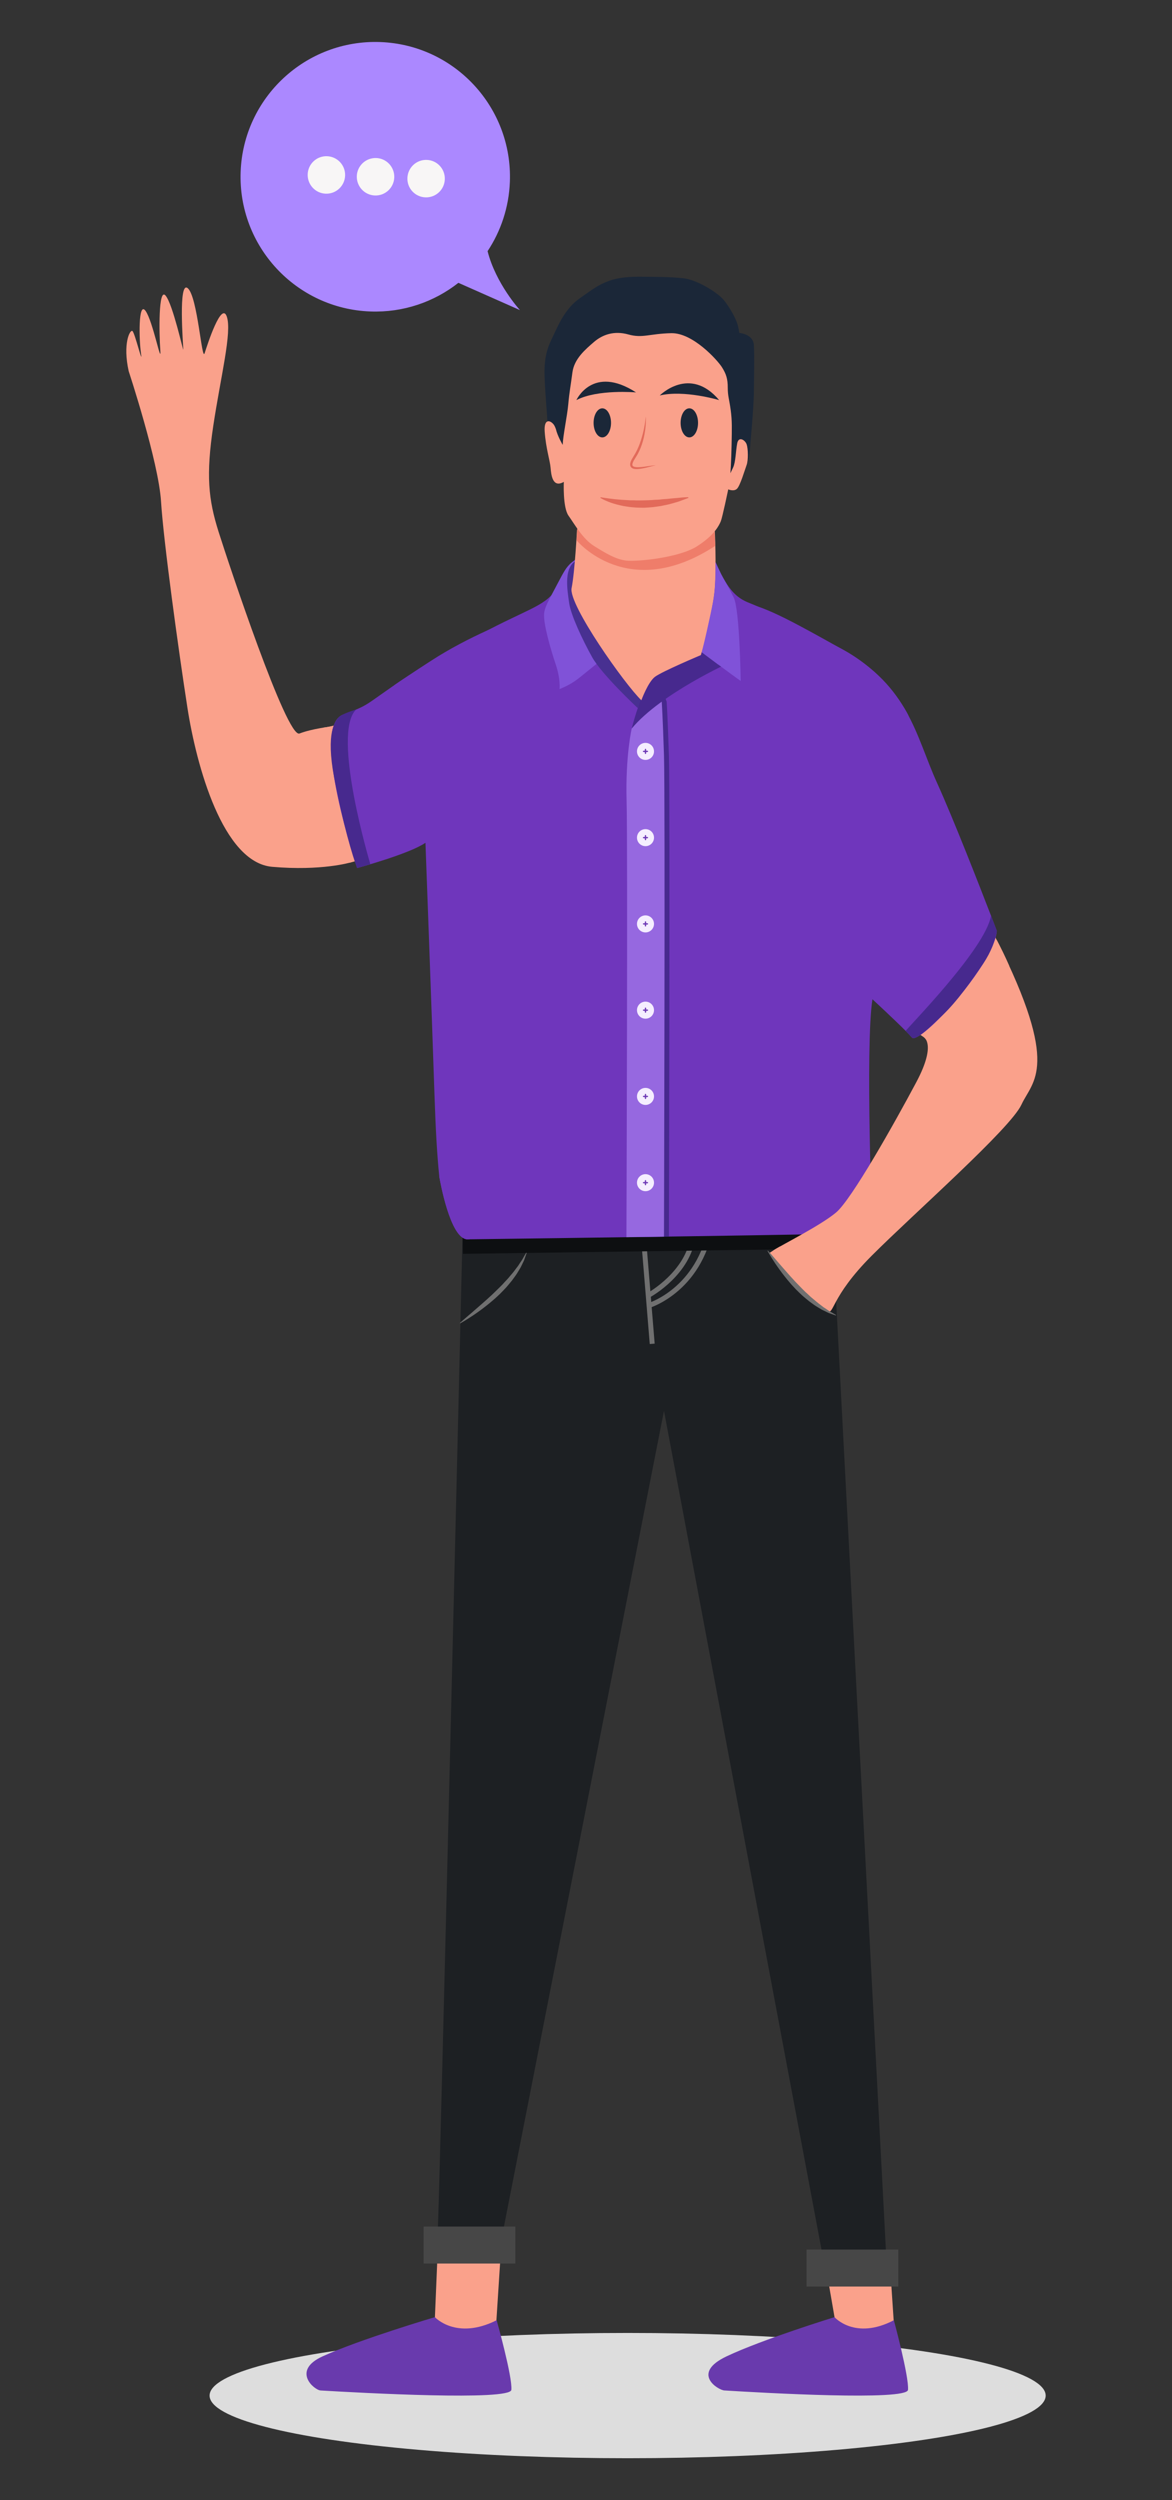 <?xml version="1.0" encoding="utf-8"?>
<!-- Generator: Adobe Illustrator 16.0.0, SVG Export Plug-In . SVG Version: 6.00 Build 0)  -->
<!DOCTYPE svg PUBLIC "-//W3C//DTD SVG 1.1//EN" "http://www.w3.org/Graphics/SVG/1.1/DTD/svg11.dtd">
<svg version="1.1" id="Layer_1" xmlns="http://www.w3.org/2000/svg" xmlns:xlink="http://www.w3.org/1999/xlink" x="0px" y="0px"
	 width="452.98px" height="965.645px" viewBox="0 0 452.98 965.645" enable-background="new 0 0 452.98 965.645"
	 xml:space="preserve">
<rect x="0" y="0" width="452.98" height="965.645" fill="#333333" stroke="none"/>
<g>
	<g>
		<ellipse fill="#DDDDDD" cx="242.581" cy="925.246" rx="161.575" ry="24.193"/>
	</g>
	<g>
		<path fill="#1D2023" d="M178.726,478.69c0,0-8.885,374.61-9.52,382.226h25.382l62.043-316.01l61.062,324.895h24.748
			l-19.264-367.188l-0.249-42.539l-144.204,4.244L178.726,478.69z"/>
	</g>
	<g>
		<path fill="#FAA18B" d="M127.989,280.612c0,0-7.327,0.793-12.245,2.697c-4.919,1.904-27.287-65.359-31.253-77.891
			c-3.966-12.532-4.917-21.877-2.062-40.915c2.855-19.036,7.298-36.186,5.235-42.214c-2.063-6.029-7.457,10.629-8.566,14.119
			c-1.11,3.49-2.697-21.734-6.505-25.065c-3.807-3.332-1.745,22.527-1.745,23.637c0,1.111-3.966-17.292-6.822-20.782
			c-2.855-3.489-2.538,14.754-2.062,21.1c0.476,6.345-2.855-11.264-5.711-15.23c-2.856-3.966-2.539,11.264-1.746,16.499
			c0.793,5.235-2.38-8.09-3.332-8.726c-0.951-0.634-3.807,4.917-1.427,15.547c0,0,11.541,34.941,12.493,50.289
			c0.952,15.349,6.703,57.11,10.193,79.637c3.49,22.526,13.722,59.808,32.759,61.474c19.036,1.666,30.221-1.666,30.221-1.666
			l1.071-0.357C136.487,332.765,122.347,291.519,127.989,280.612z"/>
	</g>
	<g>
		<path fill="#707070" d="M251.292,500.999l-0.914-1.67c0.148-0.082,14.745-8.229,16.561-21.987l1.888,0.25
			C266.883,492.318,251.927,500.652,251.292,500.999z"/>
	</g>
	<g>
		<path fill="#FAA18B" d="M125.028,281.024c0,0,3.963-0.333,11.459-3.268c7.495-2.935,12.731,49.06,12.731,49.06l-8.012,4.798
			c0,0-4.324,1.168-6.026,1.574c-1.703,0.405-13.149-20.472-13.149-20.472l-3.113-26.632L125.028,281.024z"/>
	</g>
	<g>
		
			<rect x="227.248" y="495.023" transform="matrix(0.082 0.997 -0.997 0.082 724.124 205.45)" fill="#707070" width="46.48" height="1.905"/>
	</g>
	<g>
		<path fill="#707070" d="M251.438,505l-0.558-1.821c0.201-0.062,20.066-6.477,23.393-32.518l1.89,0.241
			C272.674,498.206,251.649,504.935,251.438,505z"/>
	</g>
	<g>
		
			<rect x="178.724" y="473.995" transform="matrix(1 -0.014 0.014 1 -6.569 3.494)" fill="#0D0F11" width="143.253" height="9.281"/>
	</g>
	<g>
		<path fill="#FAA18B" d="M390.072,373.059c0,0-6.464-15.231-11.461-19.612c-4.997-4.382-23.915,37.618-23.915,37.618l-1.904,6.127
			l-0.257,0.913c0,0,4.561,1.947,5.324,3.353c0.764,1.406,17.382-10.354,17.382-10.354L390.072,373.059z"/>
	</g>
	<g>
		<path fill="#6F36BC" d="M385.273,359.533c0,0-0.011,0.055-0.022,0.153c-0.132,1.606-0.688,3.475-1.562,5.518
			c-0.065,0.175-0.143,0.35-0.209,0.514c-0.885,2-2.054,4.152-3.42,6.371c-0.011,0.022-0.021,0.033-0.032,0.055
			c-0.011,0.011-0.011,0.021-0.022,0.033c-2.076,3.354-4.59,6.851-7.256,10.217c-0.054,0.077-0.109,0.143-0.164,0.208
			c-2.731,3.442-5.627,6.73-8.337,9.55l-0.011,0.011c-3.948,4.109-7.518,7.182-9.724,8.3c-0.185,0.097-0.368,0.188-0.548,0.267
			l-0.065,0.032h-0.013c-0.196,0.077-0.382,0.131-0.557,0.153c-0.021,0.011-0.031,0.011-0.044,0.011
			c-0.251,0.043-0.458,0.021-0.622-0.055c-0.088-0.032-0.164-0.087-0.229-0.164c-0.515-0.612-1.354-1.486-2.372-2.502
			c0,0,0,0,0-0.011c-4.577-4.601-12.861-12.25-12.861-12.25c-2.853,18.325,0,90.194,0,90.194
			c-10.315,0.612-125.675,2.131-156.141,2.525h-0.557c-6.546-0.459-10.437-22.521-10.72-24.226c0-0.011-0.011-0.033-0.011-0.044
			v-0.065c-0.82-8.064-1.388-17.746-1.835-31.252c-0.951-28.871-3.497-97.571-3.497-97.571c-6.185,4.284-26.412,9.758-26.412,9.758
			s-18.325-54.495-5.474-59.248c12.85-4.764,6.196-2.863,34.268-20.947c28.083-18.085,62.821-25.702,62.821-25.702
			c9.803-2.568,38.794-0.71,51.874,1.913c13.09,2.611,18.095,4.994,44.026,19.505c25.941,14.522,28.323,33.318,36.65,51.643
			c6.326,13.932,16.368,39.678,20.827,51.228l0.634,1.661l0.393,1.016l0.46,1.202l0.25,0.667L385.273,359.533z"/>
	</g>
	<g>
		<path fill="#6F36BC" d="M223.759,215.45c0,0-2.856-0.059-7.139,9.103s-9.661,9.252-28.037,18.83
			c-18.375,9.579-31.165,17.763-35.841,21.019c-4.676,3.257,5.2,29.06,5.2,29.06s28.08,13.64,48.068,17.923
			c19.989,4.283,96.455,18.244,110.731-2.538c14.277-20.782,34.377-32.472,34.377-32.472s-7.849-16.479-26.507-26.109
			c-18.657-9.63-27.151-13.807-32.105-16.161c-4.953-2.354-9.548-2.061-15.937-16.96l-1.789-3.002l-4.837,5.314L223.759,215.45z"/>
	</g>
	<g>
		<path fill="#8052D8" d="M230.33,256.601c0,0-3.401,2.734-6.203,5.002c-2.801,2.269-5.469,3.602-7.871,4.536
			c0,0,0.467-3.869-1.468-9.539c-1.934-5.67-3.869-12.874-4.336-16.543c-0.466-3.669-0.232-4.752,2.988-10.765
			c3.22-6.013,4.521-8.808,6.011-10.553c1.49-1.745,2.342-2.168,3.742-2.666c1.401-0.497,1.334,8.775,1.334,8.775l4.069,16.248
			l5.869,11.835L230.33,256.601z"/>
	</g>
	<g>
		<path fill="#483091" d="M246.479,273.473c0,0-13.816-12.849-17.624-19.67c-3.807-6.822-8.249-16.34-8.883-20.941
			c-0.634-4.601-2.578-14.87,3.788-16.735c6.365-1.866,22.72,45.488,22.72,45.488l2.596,5.997L246.479,273.473z"/>
	</g>
	<g>
		<path fill="#1B2738" d="M289.048,177.639c0,0,0.212,0.456,0.555-2.167c0.341-2.623,1.748-18.704,1.766-23.645
			c0.02-4.941,0.286-14.354,0-18.602c-0.285-4.248-5.644-4.646-5.644-4.646s-0.171-1.853-0.854-3.849
			c-0.685-1.996-2.681-5.815-5.075-8.78c-2.394-2.964-10.319-7.811-15.394-8.438c-5.073-0.627-11.916-0.57-16.248-0.627
			c-4.334-0.057-9.064,0.171-13.057,1.71c-3.991,1.54-5.245,2.565-11.175,6.728c-5.929,4.162-8.665,11.5-10.642,15.528
			c-1.977,4.029-3.041,7.982-2.791,14.824c0.25,6.841,1.153,17.079,1.153,17.079"/>
	</g>
	<g>
		<path fill="#47298E" d="M246.067,281.366c0,0-2.46,10.508-1.983,27.959c0.476,17.451-0.061,168.514-0.061,168.514l14.512-0.208
			c0,0,0.49-170.685,0-185.915c-0.491-15.229-0.869-20.714-0.869-20.714l-1.009-2.725L246.067,281.366z"/>
	</g>
	<g>
		<path fill="#9668E0" d="M244.164,281.366c0,0-2.459,10.508-1.983,27.959c0.477,17.451-0.062,168.514-0.062,168.514l14.513-0.208
			c0,0,0.49-170.685,0-185.915c-0.492-15.229-0.869-20.714-0.869-20.714l-1.01-2.725L244.164,281.366z"/>
	</g>
	<g>
		<path fill="#47298E" d="M282.237,255.785c0,0-26.77,12.017-38.073,25.581c0,0,2.945-11.79,5.954-15.87
			c3.008-4.079,1.283-3.926,11.03-8.207c9.746-4.281,9.671-4.367,10.439-7.097C272.357,247.463,282.237,255.785,282.237,255.785z"/>
	</g>
	<g>
		<polygon fill="#8052D8" points="277.611,256.676 268.376,249.776 271.945,243.083 278.519,242.668 		"/>
	</g>
	<g>
		<polygon fill="#47298E" points="248.922,270.459 246.067,259.077 261.296,251.978 271.326,252.613 269.902,258.839 		"/>
	</g>
	<g>
		<path fill="#1B2738" d="M222.174,161.485l-0.836,12.39l-5.626,1.293L211,167.414c0,0,0.966-3.344,0.431-7.193
			C210.895,156.372,222.174,161.485,222.174,161.485z"/>
	</g>
	<g>
		<path fill="#FAA18B" d="M223.01,204.642c0,0-0.818,16.164-2.087,22.509c-1.27,6.345,20.623,37.281,26.968,43.309
			c0,0,2.539-6.979,5.234-9.042c2.697-2.063,17.769-8.408,17.769-8.408s4.76-16.973,5.394-26.016c0.635-9.042,0-21.583,0-21.583
			l-3.172-9.352l-41.564-3.014L223.01,204.642z"/>
	</g>
	<g>
		<path fill="#1B2738" d="M289.968,171.934c0,0-0.091,4.562-1.668,8.426c-1.578,3.864-5.369,3.949-5.369,3.949l-3.934-1.425
			l-1.54-9.521l2.651-6.699l5.104-0.883L289.968,171.934z"/>
	</g>
	<g>
		<path fill="#EF7D6A" d="M223.144,203.91l-0.308,4.76c0,0,19.838,24.27,53.62,2.141l-0.405-7.535L223.144,203.91z"/>
	</g>
	<g>
		<path fill="#FAA18B" d="M217.917,186.114c0,0-0.456,9.882,1.824,13.075c2.281,3.193,5.474,8.97,9.882,11.707
			c4.41,2.737,8.362,5.169,12.468,5.625c4.104,0.456,20.22-1.063,27.213-5.472c6.995-4.409,8.668-8.287,9.276-9.692
			c0.605-1.406,2.888-12.353,2.888-12.353s2.09,0.949,3.345-0.191c1.255-1.14,3.079-7.411,3.764-9.236
			c0.684-1.824,0.569-6.385,0-7.981c-0.571-1.597-3.079-3.307-3.65-0.342c-0.569,2.964-0.569,7.183-1.596,9.35
			c-1.025,2.166-1.025,2.166-1.025,2.166s0.341-4.561,0.455-10.946s0.229-9.236-0.343-13.455c-0.569-4.219-1.14-5.359-1.14-8.666
			s-0.571-5.246-2.28-7.925c-1.711-2.68-11.213-13.285-19.574-13.095c-8.361,0.19-11.1,2.034-16.571,0.495
			c-5.474-1.54-9.979,0.056-13.284,2.907c-3.308,2.851-7.64,6.499-8.325,11.745c-0.684,5.246-1.197,7.64-1.596,12.201
			c-0.399,4.561-2.052,12.201-2.167,15.792c0,0-1.999-3.397-2.625-6.086c-0.006-0.024-0.413-1.173-0.763-1.65
			c-1.366-1.865-3.932-2.571-3.569,2.605c0.457,6.5,2.053,11.174,2.281,13.968C213.033,183.453,213.565,188.604,217.917,186.114z"/>
	</g>
	<g>
		<path fill="#FAA18B" d="M356.402,400.148c0,0,6.266,1.863-2.301,17.926c-8.567,16.063-24.985,45.213-30.935,50.21
			c-5.949,4.997-20.702,12.374-24.034,14.516c-3.332,2.141,17.608,20.94,20.464,23.32s0.952-4.759,17.371-21.179
			c16.42-16.419,53.541-49.02,57.824-58.3s15.23-14.277-9.518-63.535C385.274,363.105,378.85,381.983,356.402,400.148z"/>
	</g>
	<g>
		<path fill="#8052D8" d="M283.586,230.799c-2.34-4.777-3.967-7.257-4.845-9.023c-0.876-1.766-2.172-4.631-2.172-4.631
			s0.282,8.612-0.897,14.886c-1.043,5.547-3.738,17.311-4.346,19.959c0.597,0.447,3.292,2.465,6.285,4.686
			c3.394,2.52,7.164,5.296,8.671,6.328C286.282,263.003,285.926,235.576,283.586,230.799z"/>
	</g>
	<g>
		<g>
			<circle fill="#F5EEFF" cx="249.485" cy="290.21" r="3.292"/>
		</g>
		<g>
			<g>
				<g>
					<path fill="#6E3AB6" d="M248.786,290.464c0.466,0,0.93,0,1.396,0c0.409,0,0.409-0.507,0-0.507c-0.467,0-0.931,0-1.396,0
						C248.378,289.957,248.378,290.464,248.786,290.464L248.786,290.464z"/>
				</g>
			</g>
			<g>
				<g>
					<path fill="#6E3AB6" d="M249.738,290.908c0-0.465,0-0.93,0-1.395c0-0.411-0.507-0.411-0.507,0c0,0.465,0,0.93,0,1.395
						C249.231,291.318,249.738,291.318,249.738,290.908L249.738,290.908z"/>
				</g>
			</g>
		</g>
	</g>
	<g>
		<g>
			<circle fill="#F5EEFF" cx="249.485" cy="323.524" r="3.292"/>
		</g>
		<g>
			<g>
				<g>
					<path fill="#6E3AB6" d="M248.786,323.778c0.466,0,0.93,0,1.396,0c0.409,0,0.409-0.508,0-0.508c-0.467,0-0.931,0-1.396,0
						C248.378,323.271,248.378,323.778,248.786,323.778L248.786,323.778z"/>
				</g>
			</g>
			<g>
				<g>
					<path fill="#6E3AB6" d="M249.738,324.222c0-0.466,0-0.931,0-1.396c0-0.41-0.507-0.41-0.507,0c0,0.465,0,0.93,0,1.396
						C249.231,324.633,249.738,324.633,249.738,324.222L249.738,324.222z"/>
				</g>
			</g>
		</g>
	</g>
	<g>
		<g>
			<circle fill="#F5EEFF" cx="249.485" cy="356.839" r="3.292"/>
		</g>
		<g>
			<g>
				<g>
					<path fill="#6E3AB6" d="M248.786,357.092c0.466,0,0.93,0,1.396,0c0.409,0,0.409-0.507,0-0.507c-0.467,0-0.931,0-1.396,0
						C248.378,356.585,248.378,357.092,248.786,357.092L248.786,357.092z"/>
				</g>
			</g>
			<g>
				<g>
					<path fill="#6E3AB6" d="M249.738,357.537c0-0.465,0-0.93,0-1.396c0-0.41-0.507-0.41-0.507,0c0,0.465,0,0.93,0,1.396
						C249.231,357.947,249.738,357.947,249.738,357.537L249.738,357.537z"/>
				</g>
			</g>
		</g>
	</g>
	<g>
		<g>
			<circle fill="#F5EEFF" cx="249.485" cy="390.153" r="3.292"/>
		</g>
		<g>
			<g>
				<g>
					<path fill="#6E3AB6" d="M248.786,390.407c0.466,0,0.93,0,1.396,0c0.409,0,0.409-0.507,0-0.507c-0.467,0-0.931,0-1.396,0
						C248.378,389.9,248.378,390.407,248.786,390.407L248.786,390.407z"/>
				</g>
			</g>
			<g>
				<g>
					<path fill="#6E3AB6" d="M249.738,390.851c0-0.465,0-0.93,0-1.395c0-0.411-0.507-0.411-0.507,0c0,0.465,0,0.93,0,1.395
						C249.231,391.261,249.738,391.261,249.738,390.851L249.738,390.851z"/>
				</g>
			</g>
		</g>
	</g>
	<g>
		<g>
			<circle fill="#F5EEFF" cx="249.485" cy="423.467" r="3.292"/>
		</g>
		<g>
			<g>
				<g>
					<path fill="#6E3AB6" d="M248.786,423.721c0.466,0,0.93,0,1.396,0c0.409,0,0.409-0.507,0-0.507c-0.467,0-0.931,0-1.396,0
						C248.378,423.214,248.378,423.721,248.786,423.721L248.786,423.721z"/>
				</g>
			</g>
			<g>
				<g>
					<path fill="#6E3AB6" d="M249.738,424.165c0-0.465,0-0.93,0-1.395c0-0.411-0.507-0.411-0.507,0c0,0.464,0,0.929,0,1.395
						C249.231,424.576,249.738,424.576,249.738,424.165L249.738,424.165z"/>
				</g>
			</g>
		</g>
	</g>
	<g>
		<g>
			<circle fill="#F5EEFF" cx="249.485" cy="456.783" r="3.292"/>
		</g>
		<g>
			<g>
				<g>
					<path fill="#6E3AB6" d="M248.786,457.036c0.466,0,0.93,0,1.396,0c0.409,0,0.409-0.507,0-0.507c-0.467,0-0.931,0-1.396,0
						C248.378,456.529,248.378,457.036,248.786,457.036L248.786,457.036z"/>
				</g>
			</g>
			<g>
				<g>
					<path fill="#6E3AB6" d="M249.738,457.479c0-0.465,0-0.93,0-1.395c0-0.41-0.507-0.41-0.507,0c0,0.465,0,0.93,0,1.395
						C249.231,457.89,249.738,457.89,249.738,457.479L249.738,457.479z"/>
				</g>
			</g>
		</g>
	</g>
	<g>
		<path fill="#47298E" d="M137.65,274.046c0,0-5.867,1.701-6.943,3.207c-1.077,1.505-4.872,5.474-1.549,23.097
			c3.323,17.623,7.21,30.711,8.875,34.915l5.111-1.469C143.144,333.794,127.987,283.264,137.65,274.046z"/>
	</g>
	<g>
		<path fill="#707070" d="M177.737,510.976c0,0,0.455-0.4,1.251-1.101c0.397-0.343,0.88-0.76,1.434-1.237
			c0.555-0.471,1.162-1.028,1.853-1.585c1.334-1.164,2.89-2.52,4.557-3.974c0.41-0.365,0.838-0.726,1.251-1.109
			c0.406-0.394,0.825-0.778,1.258-1.157c0.878-0.745,1.676-1.59,2.523-2.387c0.849-0.793,1.642-1.635,2.454-2.438
			c0.732-0.866,1.555-1.639,2.255-2.464c0.658-0.852,1.403-1.608,2.002-2.397c0.568-0.807,1.178-1.536,1.693-2.242
			c0.457-0.734,0.913-1.397,1.321-1.993c0.42-0.59,0.664-1.16,0.94-1.606c0.519-0.907,0.849-1.434,0.849-1.434l0.184,0.052
			c0,0-0.199,0.566-0.545,1.556c-0.195,0.486-0.335,1.119-0.674,1.767c-0.319,0.658-0.678,1.4-1.071,2.21
			c-0.438,0.783-0.968,1.601-1.499,2.485c-0.551,0.87-1.233,1.719-1.885,2.635c-0.688,0.887-1.463,1.753-2.218,2.661
			c-0.818,0.848-1.623,1.738-2.481,2.575c-0.886,0.805-1.731,1.657-2.646,2.401c-0.892,0.771-1.779,1.517-2.671,2.2
			c-0.873,0.706-1.751,1.34-2.58,1.949c-0.826,0.614-1.64,1.146-2.373,1.663c-2.983,1.995-5.09,3.14-5.09,3.14L177.737,510.976z"/>
	</g>
	<g>
		<path fill="#FAA18B" d="M320.073,506.477c0,0-11.938-9.4-14.119-12.215c-2.181-2.816-8.463-10.401-8.463-10.401
			s1.94-1.298,3.943-2.409s18.44,19.79,18.44,19.79L320.073,506.477z"/>
	</g>
	<g>
		<path fill="#707070" d="M296.799,483.021c0,0,0.392,0.439,1.076,1.209c0.336,0.384,0.741,0.852,1.208,1.386
			c0.458,0.538,1.002,1.125,1.546,1.791c1.131,1.292,2.451,2.799,3.866,4.413c0.354,0.396,0.704,0.811,1.077,1.211
			c0.382,0.392,0.758,0.799,1.122,1.218c0.723,0.852,1.544,1.625,2.315,2.446c0.769,0.824,1.586,1.593,2.365,2.38
			c0.838,0.71,1.586,1.51,2.385,2.19c0.824,0.637,1.557,1.362,2.32,1.945c0.78,0.554,1.485,1.147,2.168,1.65
			c0.71,0.443,1.352,0.889,1.929,1.288c0.57,0.41,1.123,0.649,1.555,0.919c0.877,0.509,1.387,0.833,1.387,0.834l-0.051,0.182
			c0,0-0.55-0.191-1.511-0.528c-0.473-0.188-1.084-0.324-1.714-0.655c-0.64-0.309-1.359-0.657-2.146-1.039
			c-0.761-0.424-1.556-0.938-2.412-1.454c-0.845-0.534-1.67-1.196-2.558-1.828c-0.861-0.668-1.702-1.42-2.583-2.152
			c-0.824-0.794-1.688-1.575-2.498-2.407c-0.782-0.859-1.608-1.681-2.332-2.568c-0.746-0.866-1.472-1.727-2.133-2.592
			c-0.685-0.848-1.301-1.702-1.892-2.505c-0.594-0.801-1.111-1.592-1.611-2.304c-1.938-2.896-3.047-4.94-3.047-4.94L296.799,483.021
			z"/>
	</g>
	<g>
		<path fill="#1B2738" d="M222.773,154.533c0,0,6.279-13.801,23.056-2.975C245.829,151.558,230.969,150.248,222.773,154.533z"/>
	</g>
	<g>
		<path fill="#1B2738" d="M254.991,152.748c0,0,11.551-11.689,22.962,1.785C277.953,154.533,264.391,150.487,254.991,152.748z"/>
	</g>
	<g>
		<ellipse fill="#1B2738" cx="232.794" cy="163.32" rx="3.369" ry="5.615"/>
	</g>
	<g>
		<ellipse fill="#1B2738" cx="266.427" cy="163.32" rx="3.37" ry="5.615"/>
	</g>
	<g>
		<path fill="#E26A5A" d="M232.173,192.041c0,0,0.144,0.036,0.404,0.078c0.252,0.054,0.655,0.08,1.121,0.176
			c0.475,0.065,1.052,0.146,1.713,0.238c0.648,0.079,1.38,0.167,2.176,0.264c0.787,0.07,1.638,0.147,2.538,0.227
			c0.896,0.07,1.833,0.109,2.799,0.165c0.959,0.105,1.97-0.002,2.973,0.085c1.008,0.036,2.038-0.021,3.062-0.026
			c1.028-0.043,2.06-0.043,3.074-0.114c1.008-0.129,2.022-0.101,2.998-0.192c0.968-0.138,1.926-0.179,2.838-0.242
			c0.902-0.099,1.766-0.204,2.575-0.262c0.806-0.084,1.567-0.105,2.226-0.199c0.66-0.087,1.258-0.116,1.749-0.153
			c0.487-0.045,0.894-0.031,1.162-0.044c0.271-0.006,0.416-0.01,0.416-0.01l0.106,0.266c0,0-0.514,0.192-1.412,0.529
			c-0.45,0.169-0.995,0.374-1.623,0.609c-0.619,0.256-1.345,0.462-2.14,0.683c-0.796,0.216-1.646,0.493-2.564,0.707
			c-0.926,0.193-1.9,0.396-2.91,0.607c-1.016,0.168-2.076,0.289-3.149,0.441c-1.076,0.111-2.178,0.15-3.275,0.229
			c-1.102-0.022-2.203-0.006-3.286-0.078c-1.08-0.098-2.146-0.147-3.165-0.329c-0.51-0.08-1.015-0.14-1.503-0.233
			c-0.485-0.102-0.961-0.203-1.423-0.301c-0.927-0.196-1.785-0.457-2.577-0.685c-0.787-0.255-1.505-0.498-2.121-0.763
			c-0.629-0.238-1.152-0.503-1.592-0.701c-0.863-0.43-1.335-0.726-1.335-0.726L232.173,192.041z"/>
	</g>
	<g>
		<path fill="#E26A5A" d="M249.613,160.844c0,0,0.041,0.469,0.036,1.293c-0.018,0.822-0.035,2.004-0.215,3.411
			c-0.182,1.403-0.438,3.044-0.925,4.76c-0.247,0.856-0.531,1.733-0.874,2.607c-0.188,0.431-0.378,0.865-0.567,1.301
			c-0.205,0.43-0.433,0.851-0.648,1.278c-0.473,0.835-1.034,1.637-1.459,2.385c-0.411,0.728-0.743,1.642-0.401,2.05
			c0.151,0.225,0.521,0.347,0.884,0.43c0.371,0.08,0.771,0.093,1.158,0.097c0.778-0.004,1.531-0.083,2.222-0.175
			c1.392-0.192,2.554-0.353,3.364-0.466c0.819-0.104,1.292-0.094,1.292-0.094s-0.464,0.073-1.258,0.276
			c-0.798,0.182-1.919,0.531-3.309,0.813c-0.695,0.141-1.454,0.278-2.286,0.34c-0.417,0.024-0.851,0.043-1.314-0.021
			c-0.448-0.07-0.987-0.188-1.397-0.665c-0.414-0.489-0.415-1.153-0.303-1.637c0.112-0.509,0.306-0.958,0.543-1.391
			c0.479-0.858,0.989-1.601,1.433-2.403c0.211-0.407,0.436-0.808,0.637-1.218c0.188-0.417,0.375-0.834,0.561-1.247
			c0.167-0.422,0.331-0.841,0.493-1.255c0.147-0.421,0.29-0.837,0.432-1.247c0.253-0.829,0.503-1.631,0.699-2.405
			c0.199-0.773,0.368-1.511,0.498-2.197c0.262-1.372,0.464-2.525,0.558-3.339C249.571,161.312,249.613,160.844,249.613,160.844z"/>
	</g>
	<g>
		<path fill="#6F36BC" d="M181.066,478.659h-0.057c-0.076,0.01-0.143,0.019-0.219,0.019c-0.095,0-0.19,0-0.285-0.009
			c-6.549-0.467-10.433-22.531-10.719-24.234c0-0.01-0.009-0.029-0.009-0.038c-0.01-0.048-0.01-0.067-0.01-0.067h0.01l11.802,4.417
			C181.58,458.746,187.605,477.964,181.066,478.659z"/>
	</g>
	<g>
		<polygon fill="#FAA18B" points="169.046,872.34 167.54,908.273 190.888,911.365 193.398,872.34 		"/>
	</g>
	<g>
		<polygon fill="#FAA18B" points="320.032,880.432 324.031,903.514 345.893,903.514 344.291,879.479 		"/>
	</g>
	<g>
		<rect x="163.733" y="859.967" fill="#474747" width="35.456" height="14.277"/>
	</g>
	<g>
		<rect x="311.744" y="868.85" fill="#474747" width="35.456" height="14.277"/>
	</g>
	<g>
		<path fill="#FAA18B" d="M310.729,897.068"/>
	</g>
	<g>
		<path fill="#693AAD" d="M168.081,894.949c0,0,8.239,9.039,23.875,1.188c0,0,6.16,21.893,5.686,26.891
			c-0.408,4.309-57.884,1.188-73.713,0.244c-2.529-0.15-11.331-7.672,0.744-13.174C139.124,903.514,168.081,894.949,168.081,894.949
			z"/>
	</g>
	<g>
		<path fill="#693AAD" d="M322.532,894.949c0,0,7.918,9.039,22.948,1.188c0,0,5.919,21.893,5.465,26.891
			c-0.395,4.322-56.015,1.164-71.006,0.234c-2.336-0.145-13.023-6.58,0.869-13.164C294.699,903.514,322.532,894.949,322.532,894.949
			z"/>
	</g>
	<g>
		<path fill-rule="evenodd" clip-rule="evenodd" fill="#AB88FF" d="M200.963,119.771l-23.791-10.534
			c-9.336,7.338-21.237,11.541-34.045,11.064c-28.744-1.059-51.185-25.24-50.117-53.96c1.072-28.717,25.229-51.163,53.971-50.101
			c28.719,1.058,51.149,25.229,50.085,53.953c-0.369,9.916-3.501,19.096-8.615,26.813
			C191.653,109.632,200.963,119.771,200.963,119.771z"/>
		<path fill-rule="evenodd" clip-rule="evenodd" fill="#F8F6F6" d="M118.921,67.299c0.149-3.994,3.495-7.114,7.483-6.965
			c4.016,0.148,7.129,3.513,6.984,7.503c-0.154,3.992-3.501,7.12-7.5,6.968C121.892,74.666,118.784,71.301,118.921,67.299z"/>
		<path fill-rule="evenodd" clip-rule="evenodd" fill="#F8F6F6" d="M137.903,68.005c0.148-3.998,3.517-7.107,7.519-6.973
			c3.981,0.155,7.102,3.501,6.967,7.506c-0.157,3.996-3.516,7.118-7.496,6.962C140.887,75.36,137.776,72.003,137.903,68.005z"/>
		<path fill-rule="evenodd" clip-rule="evenodd" fill="#F8F6F6" d="M157.463,68.737c0.148-4.007,3.49-7.126,7.507-6.979
			c3.988,0.147,7.1,3.502,6.953,7.504c-0.139,3.991-3.489,7.113-7.504,6.964C160.426,76.079,157.315,72.725,157.463,68.737z"/>
	</g>
	<path fill="#47298E" d="M385.273,359.533c0,0-0.011,0.055-0.022,0.153c-0.088,0.568-0.448,2.666-1.562,5.518
		c-0.065,0.175-0.143,0.35-0.209,0.514c-0.775,1.902-1.868,4.087-3.42,6.371c-0.011,0.022-0.021,0.033-0.032,0.055
		c-0.011,0.011-0.011,0.021-0.022,0.033c-2.206,3.256-4.666,6.819-7.256,10.217c-0.054,0.077-0.109,0.143-0.164,0.208
		c-2.655,3.497-5.463,6.818-8.337,9.55l-0.011,0.011c-5.661,5.398-8.076,7.605-10.271,8.567l-0.065,0.032h-0.013
		c-0.196,0.088-0.382,0.131-0.557,0.153c-0.021,0.011-0.031,0.011-0.044,0.011c-0.219,0.021-0.426,0.011-0.622-0.055
		c-0.088-0.032-0.164-0.087-0.229-0.164c-0.515-0.612-1.354-1.486-2.372-2.502c0,0,0,0,0-0.011c0-0.602,30.903-31.679,32.958-44.54
		l0.634,1.661l0.393,1.016l0.46,1.202l0.25,0.667L385.273,359.533z"/>
</g>
</svg>
